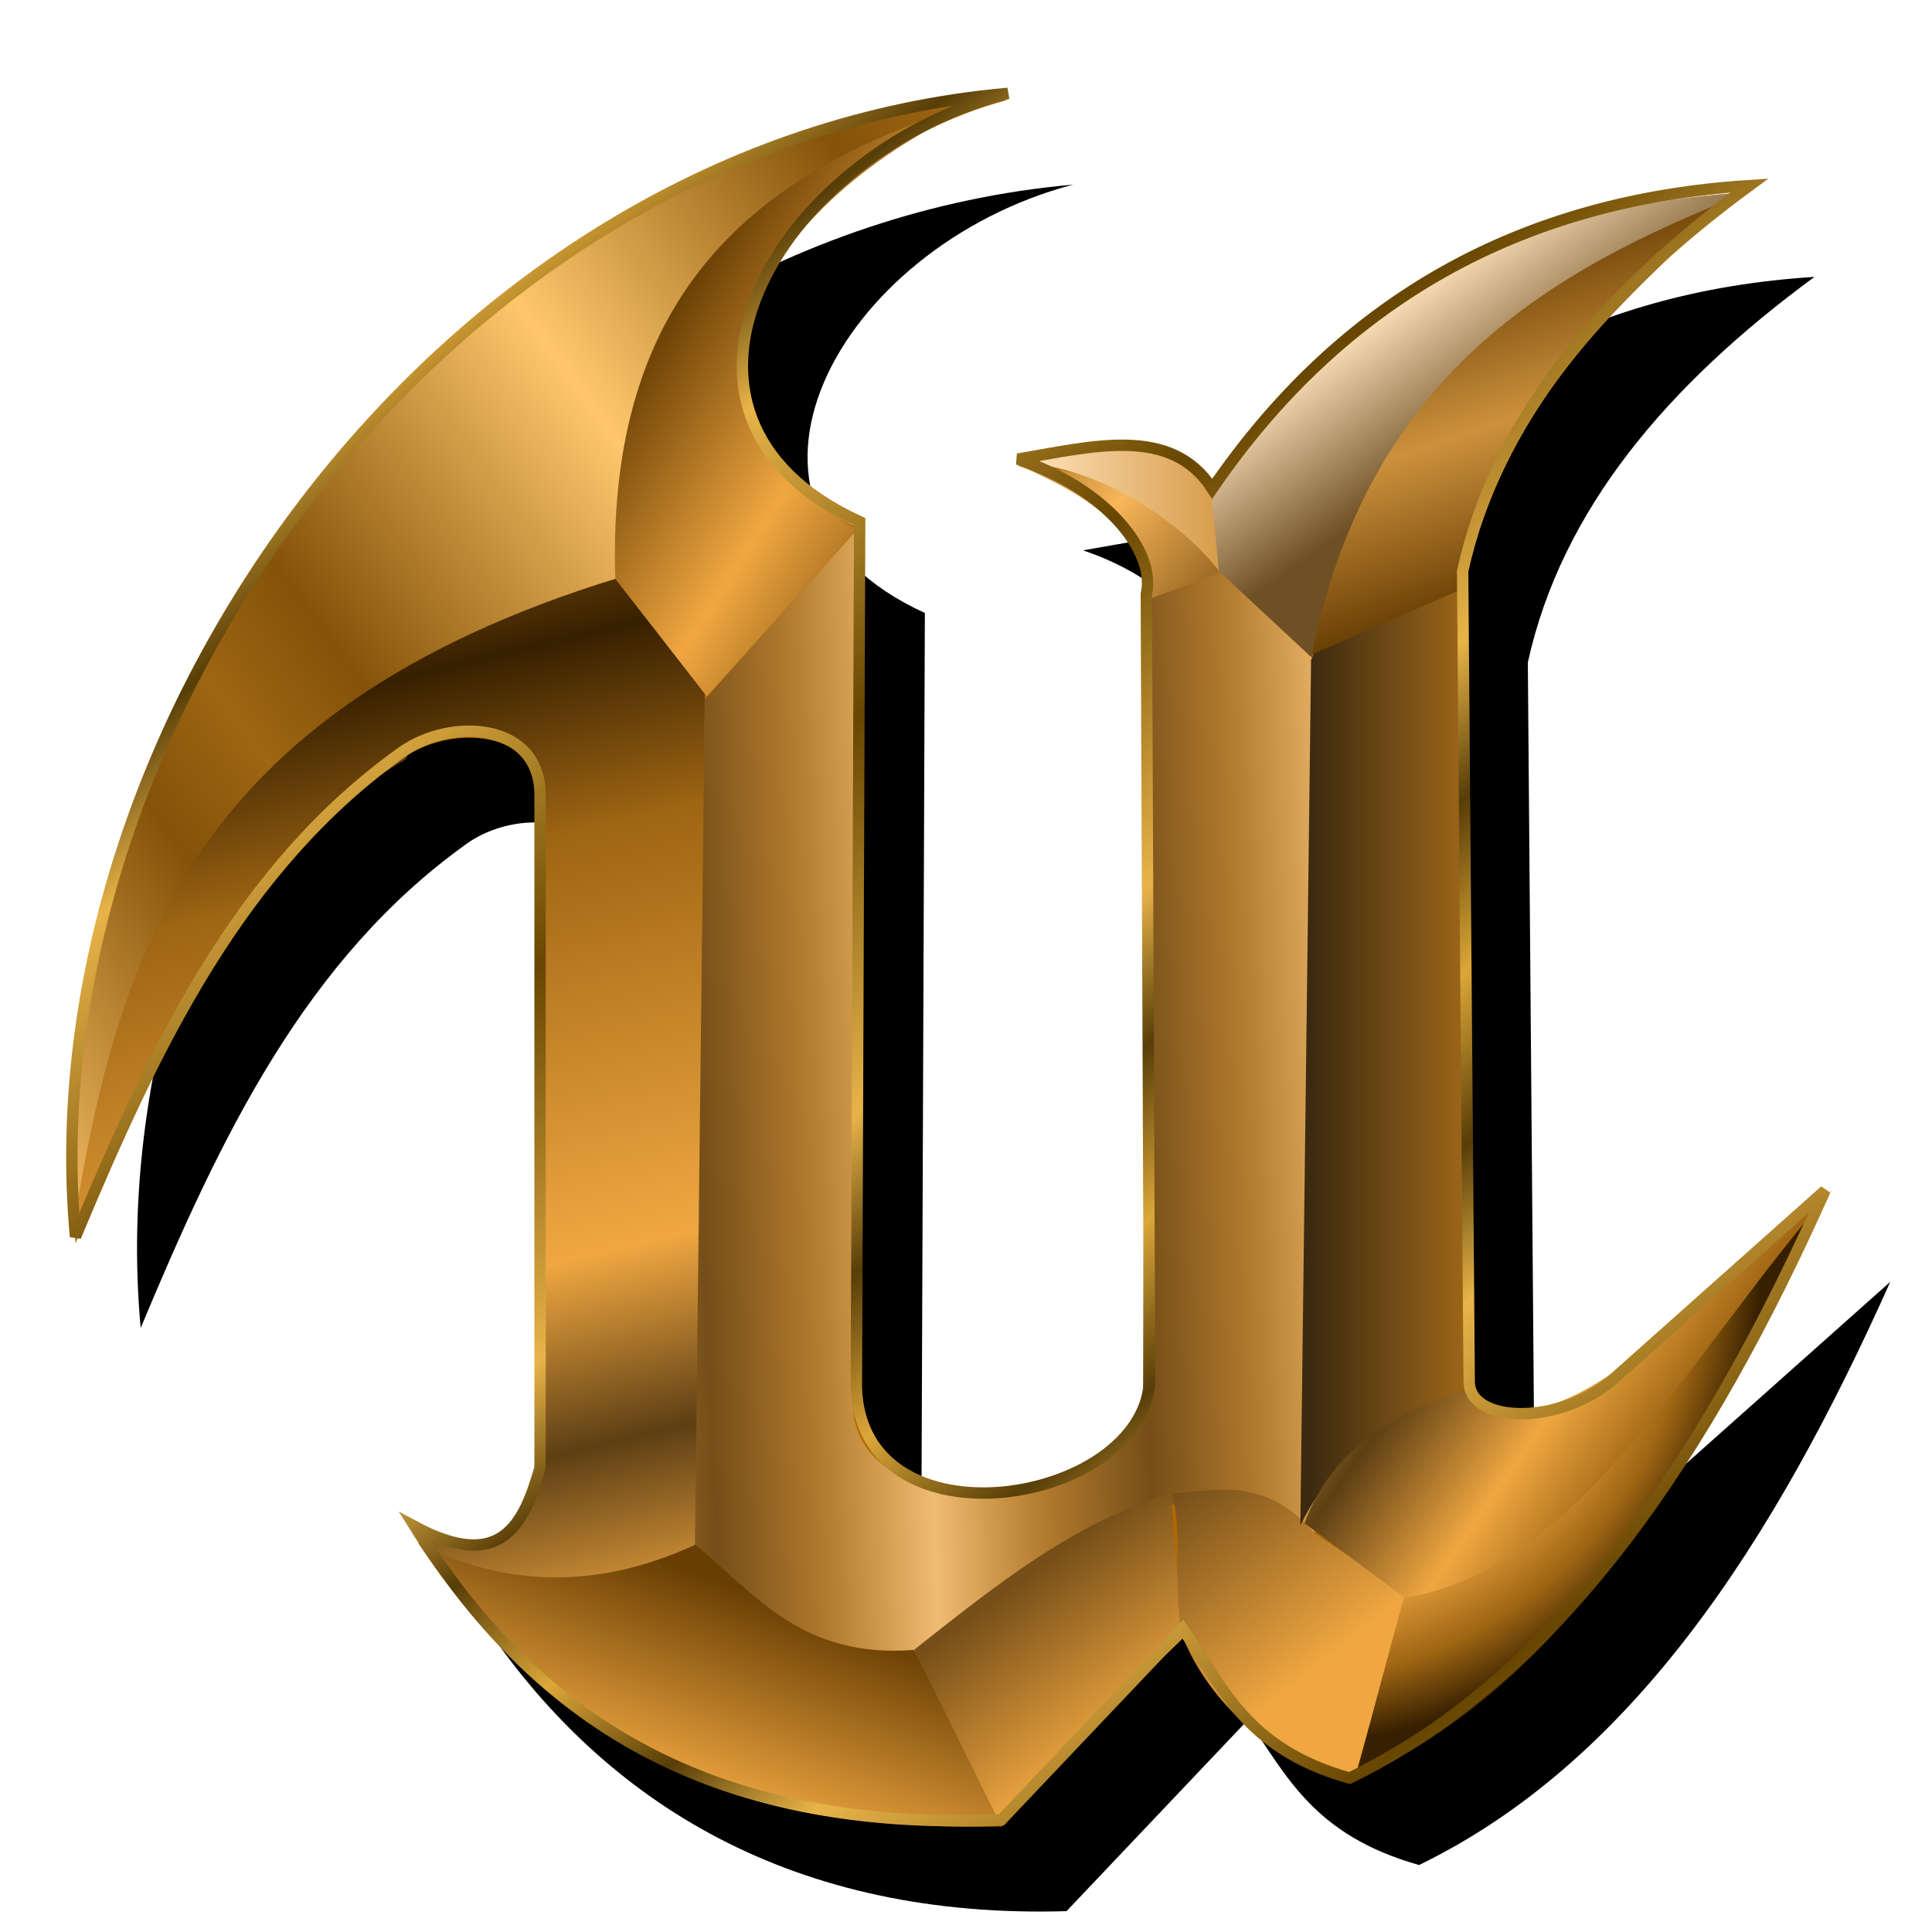 <?xml version="1.0" encoding="UTF-8" standalone="no"?>
<!-- Created with Inkscape (http://www.inkscape.org/) -->

<svg
   xmlns:dc="http://purl.org/dc/elements/1.1/"
   xmlns:cc="http://creativecommons.org/ns#"
   xmlns:rdf="http://www.w3.org/1999/02/22-rdf-syntax-ns#"
   xmlns:svg="http://www.w3.org/2000/svg"
   xmlns="http://www.w3.org/2000/svg"
   xmlns:xlink="http://www.w3.org/1999/xlink"
   xmlns:sodipodi="http://sodipodi.sourceforge.net/DTD/sodipodi-0.dtd"
   xmlns:inkscape="http://www.inkscape.org/namespaces/inkscape"
   version="1.1"
   id="svg2"
   width="255"
   height="255"
   viewBox="0 0 255 255"
   sodipodi:docname="unreal-tournament-3.svg"
   inkscape:version="0.92.5 (2060ec1f9f, 2020-04-08)">
  <defs
     id="defs6">
    <linearGradient
       id="linearGradient897"
       inkscape:collect="always">
      <stop
         id="stop892"
         offset="0"
         style="stop-color:#ffe3bc;stop-opacity:1" />
      <stop
         id="stop895"
         offset="1"
         style="stop-color:#6f5025;stop-opacity:1" />
    </linearGradient>
    <linearGradient
       id="linearGradient895"
       inkscape:collect="always">
      <stop
         id="stop891"
         offset="0"
         style="stop-color:#754e18;stop-opacity:1" />
      <stop
         style="stop-color:#b57d2f;stop-opacity:1"
         offset="0.522"
         id="stop897" />
      <stop
         id="stop893"
         offset="1"
         style="stop-color:#f0bc72;stop-opacity:1" />
    </linearGradient>
    <linearGradient
       inkscape:collect="always"
       id="linearGradient889">
      <stop
         style="stop-color:#a36a19;stop-opacity:1"
         offset="0"
         id="stop884" />
      <stop
         style="stop-color:#3c2a10;stop-opacity:1"
         offset="1"
         id="stop887" />
    </linearGradient>
    <linearGradient
       inkscape:collect="always"
       id="linearGradient890">
      <stop
         style="stop-color:#dca739;stop-opacity:1"
         offset="0"
         id="stop886" />
      <stop
         id="stop894"
         offset="0.239"
         style="stop-color:#573d07;stop-opacity:1" />
      <stop
         style="stop-color:#e8b449;stop-opacity:1"
         offset="0.457"
         id="stop896" />
      <stop
         style="stop-color:#674601;stop-opacity:1"
         offset="1"
         id="stop888" />
    </linearGradient>
    <linearGradient
       inkscape:collect="always"
       id="linearGradient995">
      <stop
         style="stop-color:#ffe3bc;stop-opacity:1"
         offset="0"
         id="stop991" />
      <stop
         style="stop-color:#d69b48;stop-opacity:1"
         offset="1"
         id="stop993" />
    </linearGradient>
    <linearGradient
       inkscape:collect="always"
       id="linearGradient967">
      <stop
         style="stop-color:#5d3f14;stop-opacity:1"
         offset="0"
         id="stop959" />
      <stop
         id="stop961"
         offset="0.741"
         style="stop-color:#f0a741;stop-opacity:1" />
      <stop
         id="stop963"
         offset="0.889"
         style="stop-color:#9e6513;stop-opacity:1" />
      <stop
         style="stop-color:#372000;stop-opacity:1"
         offset="1"
         id="stop965" />
    </linearGradient>
    <linearGradient
       id="linearGradient945"
       inkscape:collect="always">
      <stop
         id="stop937"
         offset="0"
         style="stop-color:#5d3f14;stop-opacity:1" />
      <stop
         style="stop-color:#f0a741;stop-opacity:1"
         offset="0.429"
         id="stop939" />
      <stop
         style="stop-color:#9e6513;stop-opacity:1"
         offset="0.76"
         id="stop941" />
      <stop
         id="stop943"
         offset="1"
         style="stop-color:#372000;stop-opacity:1" />
    </linearGradient>
    <linearGradient
       id="linearGradient925"
       inkscape:collect="always">
      <stop
         id="stop921"
         offset="0"
         style="stop-color:#f8b65a;stop-opacity:1" />
      <stop
         id="stop923"
         offset="1"
         style="stop-color:#a16e26;stop-opacity:1" />
    </linearGradient>
    <linearGradient
       id="linearGradient909"
       inkscape:collect="always">
      <stop
         id="stop905"
         offset="0"
         style="stop-color:#683e03;stop-opacity:1" />
      <stop
         id="stop907"
         offset="1"
         style="stop-color:#cd913d;stop-opacity:1" />
    </linearGradient>
    <linearGradient
       inkscape:collect="always"
       id="linearGradient861">
      <stop
         style="stop-color:#754e18;stop-opacity:1"
         offset="0"
         id="stop857" />
      <stop
         style="stop-color:#f0a741;stop-opacity:1"
         offset="1"
         id="stop859" />
    </linearGradient>
    <linearGradient
       inkscape:collect="always"
       id="linearGradient851">
      <stop
         style="stop-color:#683e03;stop-opacity:1"
         offset="0"
         id="stop847" />
      <stop
         style="stop-color:#f0a741;stop-opacity:1"
         offset="1"
         id="stop849" />
    </linearGradient>
    <linearGradient
       inkscape:collect="always"
       id="linearGradient837">
      <stop
         style="stop-color:#5d3f14;stop-opacity:1"
         offset="0"
         id="stop833" />
      <stop
         id="stop843"
         offset="0.236"
         style="stop-color:#f0a741;stop-opacity:1" />
      <stop
         id="stop841"
         offset="0.76"
         style="stop-color:#9e6513;stop-opacity:1" />
      <stop
         style="stop-color:#372000;stop-opacity:1"
         offset="1"
         id="stop835" />
    </linearGradient>
    <linearGradient
       inkscape:collect="always"
       id="linearGradient825">
      <stop
         style="stop-color:#ffc66c;stop-opacity:1"
         offset="0"
         id="stop821" />
      <stop
         id="stop829"
         offset="0.742"
         style="stop-color:#845308;stop-opacity:1" />
      <stop
         style="stop-color:#9e6513;stop-opacity:1"
         offset="1"
         id="stop823" />
    </linearGradient>
    <linearGradient
       inkscape:collect="always"
       xlink:href="#linearGradient825"
       id="linearGradient827"
       x1="1076.819"
       y1="278.425"
       x2="986.577"
       y2="343.937"
       gradientUnits="userSpaceOnUse"
       spreadMethod="reflect"
       gradientTransform="matrix(0.558,0,0,0.558,-510.592,-85.102)" />
    <linearGradient
       inkscape:collect="always"
       xlink:href="#linearGradient837"
       id="linearGradient839"
       x1="1049.749"
       y1="495.983"
       x2="1006.854"
       y2="313.486"
       gradientUnits="userSpaceOnUse"
       spreadMethod="reflect"
       gradientTransform="matrix(0.558,0,0,0.558,-510.592,-85.102)" />
    <linearGradient
       inkscape:collect="always"
       xlink:href="#linearGradient851"
       id="linearGradient853"
       x1="1083.971"
       y1="208.624"
       x2="1123.06"
       y2="233.581"
       gradientUnits="userSpaceOnUse"
       spreadMethod="reflect"
       gradientTransform="matrix(0.558,0,0,0.558,-510.592,-85.102)" />
    <linearGradient
       inkscape:collect="always"
       xlink:href="#linearGradient895"
       id="linearGradient863"
       x1="1080.165"
       y1="409.449"
       x2="1131.838"
       y2="407.391"
       gradientUnits="userSpaceOnUse"
       spreadMethod="reflect"
       gradientTransform="matrix(0.558,0,0,0.558,-510.592,-85.102)" />
    <linearGradient
       inkscape:collect="always"
       xlink:href="#linearGradient851"
       id="linearGradient873"
       x1="1098.883"
       y1="530.877"
       x2="1082.505"
       y2="578.451"
       gradientUnits="userSpaceOnUse"
       gradientTransform="matrix(0.558,0,0,0.558,-510.592,-85.102)" />
    <linearGradient
       inkscape:collect="always"
       xlink:href="#linearGradient861"
       id="linearGradient883"
       x1="1165.174"
       y1="519.415"
       x2="1191.691"
       y2="555.291"
       gradientUnits="userSpaceOnUse"
       gradientTransform="matrix(0.558,0,0,0.558,-510.592,-85.102)" />
    <linearGradient
       inkscape:collect="always"
       xlink:href="#linearGradient861"
       id="linearGradient893"
       x1="1202.61"
       y1="497.499"
       x2="1236.145"
       y2="539.614"
       gradientUnits="userSpaceOnUse"
       gradientTransform="matrix(0.558,0,0,0.558,-510.592,-85.102)" />
    <linearGradient
       inkscape:collect="always"
       xlink:href="#linearGradient889"
       id="linearGradient903"
       x1="1264.073"
       y1="416.156"
       x2="1224.845"
       y2="416.156"
       gradientUnits="userSpaceOnUse"
       gradientTransform="matrix(0.558,0,0,0.558,-510.592,-85.102)" />
    <linearGradient
       inkscape:collect="always"
       xlink:href="#linearGradient925"
       id="linearGradient919"
       x1="1177.83"
       y1="273.21"
       x2="1198.528"
       y2="291.529"
       gradientUnits="userSpaceOnUse"
       spreadMethod="reflect"
       gradientTransform="matrix(0.558,0,0,0.558,-510.592,-85.102)" />
    <linearGradient
       inkscape:collect="always"
       xlink:href="#linearGradient945"
       id="linearGradient935"
       x1="1250.184"
       y1="477.3"
       x2="1310.236"
       y2="518.635"
       gradientUnits="userSpaceOnUse"
       spreadMethod="reflect"
       gradientTransform="matrix(0.558,0,0,0.558,-510.592,-85.102)" />
    <radialGradient
       inkscape:collect="always"
       xlink:href="#linearGradient967"
       id="radialGradient957"
       cx="1204.716"
       cy="472.68"
       fx="1204.716"
       fy="472.68"
       r="56.933"
       gradientTransform="matrix(0.887,1.007,-0.918,0.809,-474.655,-1438.343)"
       gradientUnits="userSpaceOnUse" />
    <linearGradient
       inkscape:collect="always"
       xlink:href="#linearGradient909"
       id="linearGradient981"
       x1="1278.682"
       y1="290.742"
       x2="1266.627"
       y2="253.524"
       gradientUnits="userSpaceOnUse"
       gradientTransform="matrix(0.558,0,0,0.558,-510.592,-85.102)"
       spreadMethod="reflect" />
    <linearGradient
       inkscape:collect="always"
       xlink:href="#linearGradient897"
       id="linearGradient989"
       x1="1202.448"
       y1="253.213"
       x2="1224.775"
       y2="284.123"
       gradientUnits="userSpaceOnUse"
       gradientTransform="matrix(0.558,0,0,0.558,-510.592,-85.102)" />
    <linearGradient
       inkscape:collect="always"
       xlink:href="#linearGradient995"
       id="linearGradient1003"
       x1="1156.891"
       y1="273.129"
       x2="1204.599"
       y2="273.129"
       gradientUnits="userSpaceOnUse"
       gradientTransform="matrix(0.558,0,0,0.558,-510.592,-85.102)" />
    <filter
       inkscape:collect="always"
       style="color-interpolation-filters:sRGB"
       id="filter1062"
       x="-0.024"
       width="1.048"
       y="-0.024"
       height="1.048">
      <feGaussianBlur
         inkscape:collect="always"
         stdDeviation="2.297"
         id="feGaussianBlur1064" />
    </filter>
    <linearGradient
       inkscape:collect="always"
       xlink:href="#linearGradient890"
       id="linearGradient892"
       x1="63.482"
       y1="37.655"
       x2="109.971"
       y2="97.317"
       gradientUnits="userSpaceOnUse"
       spreadMethod="reflect" />
  </defs>
  <sodipodi:namedview
     pagecolor="#ff0000"
     bordercolor="#666666"
     borderopacity="1"
     objecttolerance="10"
     gridtolerance="10"
     guidetolerance="10"
     inkscape:pageopacity="0"
     inkscape:pageshadow="2"
     inkscape:window-width="1920"
     inkscape:window-height="1056"
     id="namedview4"
     showgrid="false"
     inkscape:snap-global="false"
     inkscape:zoom="3.4862745"
     inkscape:cx="127.5"
     inkscape:cy="127.5"
     inkscape:window-x="0"
     inkscape:window-y="0"
     inkscape:window-maximized="1"
     inkscape:current-layer="svg2" />
  <path
     sodipodi:nodetypes="cssccccccsscccccccccc"
     inkscape:connector-curvature="0"
     id="path1056"
     d="m 18.569,175.273 c 10.588,-25.362 21.812,-48.759 43.053,-63.928 6.468,-4.619 18.265,-4.004 18.265,5.653 v 88.716 c -2.13,7.678 -5.254,13.863 -16.526,7.828 16.462,24.941 41.83,39.768 77.409,38.705 l 23.919,-25.223 c 5.147,7.275 8.606,15.183 22.614,19.135 28.068,-13.649 46.81,-42.56 62.188,-76.974 l -27.833,24.788 c -7.003,6.237 -19.089,6.045 -19.135,0.435 L 201.655,87.426 c 4.433,-20.106 18.349,-36.565 37.835,-50.881 -29.93,1.879 -53.712,14.937 -70.886,40.009 -5.4,-8.399 -15.787,-5.577 -25.658,-3.914 11.683,3.933 18.265,12.177 16.96,17.83 l 0.435,103.937 c -1.049,16.32 -37.924,22.294 -38.705,0.87 L 122.071,80.903 C 91.38,66.906 110.75,32.494 141.641,24.368 66.868,31.004 12.37,108.403 18.569,175.273 Z"
     style="fill:#000000;fill-opacity:1;stroke:none;stroke-width:0.558px;stroke-linecap:butt;stroke-linejoin:miter;stroke-opacity:1;filter:url(#filter1062)" />
  <path
     style="fill:#b36800;fill-opacity:1;stroke:none;stroke-width:0.558px;stroke-linecap:butt;stroke-linejoin:miter;stroke-opacity:1"
     d="M 9.964,164.086 C 20.552,138.724 31.776,115.326 53.017,100.158 c 6.468,-4.619 18.265,-4.004 18.265,5.653 v 88.716 c -2.13,7.678 -5.254,13.863 -16.526,7.828 16.462,24.941 41.83,39.768 77.409,38.705 l 23.919,-25.223 c 5.147,7.275 8.606,15.183 22.614,19.135 28.068,-13.649 46.81,-42.56 62.188,-76.974 l -27.833,24.788 c -7.003,6.237 -19.089,6.045 -19.135,0.435 L 193.05,76.239 c 4.433,-20.106 18.349,-36.565 37.835,-50.881 -29.93,1.879 -53.712,14.937 -70.886,40.009 -5.4,-8.399 -15.787,-5.577 -25.658,-3.914 11.683,3.933 18.265,12.177 16.96,17.83 l 0.435,103.937 c -1.049,16.32 -37.924,22.294 -38.705,0.87 L 113.466,69.716 C 82.775,55.719 102.145,21.308 133.036,13.181 58.263,19.817 3.764,97.216 9.964,164.086 Z"
     id="path817"
     inkscape:connector-curvature="0"
     sodipodi:nodetypes="cssccccccsscccccccccc" />
  <path
     style="fill:url(#linearGradient827);fill-opacity:1;stroke:none;stroke-width:0.558px;stroke-linecap:butt;stroke-linejoin:miter;stroke-opacity:1"
     d="M 9.964,163.651 C 6.725,81.641 66.434,18.338 132.166,13.181 88.906,26.455 83.511,51.298 81.285,77.109 46.866,86.262 17.945,106.18 9.964,163.651 Z"
     id="path819"
     inkscape:connector-curvature="0"
     sodipodi:nodetypes="cccc" />
  <path
     style="fill:url(#linearGradient839);fill-opacity:1;stroke:none;stroke-width:0.558px;stroke-linecap:butt;stroke-linejoin:miter;stroke-opacity:1"
     d="M 81.719,76.239 C 23.668,94.003 15.266,127.958 9.529,162.781 21.307,135.868 34.196,111.287 53.531,100.246 c 3.037,-6.415 17.563,-5.566 17.316,5.566 l -0.261,88.999 c -0.817,10.574 -9.317,9.123 -15.54,8.284 11.597,8.6 25.572,5.841 37.168,0.681 l 0.812,-112.316 z"
     id="path831"
     inkscape:connector-curvature="0"
     sodipodi:nodetypes="ccccccccc" />
  <path
     style="fill:url(#linearGradient853);fill-opacity:1;stroke:none;stroke-width:0.558px;stroke-linecap:butt;stroke-linejoin:miter;stroke-opacity:1"
     d="M 131.167,12.894 C 102.606,20.975 79.915,36.171 81.212,76.406 L 93.294,91.917 113.162,69.905 C 83.662,52.948 101.445,25.257 131.167,12.894 Z"
     id="path845"
     inkscape:connector-curvature="0"
     sodipodi:nodetypes="ccccc" />
  <path
     style="fill:url(#linearGradient863);fill-opacity:1;stroke:none;stroke-width:0.558px;stroke-linecap:butt;stroke-linejoin:miter;stroke-opacity:1"
     d="M 93.026,92.33 113.466,69.542 112.596,185.395 c -0.018,16.395 36.236,16.076 38.27,-2.174 l 0.469,-104.067 10.267,-3.784 11.878,11.742 V 202.356 c -19.953,-11.673 -35.997,4.02 -52.621,15.656 -13.265,1.19 -21.598,-5.51 -29.137,-13.481 z"
     id="path855"
     inkscape:connector-curvature="0"
     sodipodi:nodetypes="ccccccccccc" />
  <path
     style="fill:url(#linearGradient873);fill-opacity:1;stroke:none;stroke-width:0.558px;stroke-linecap:butt;stroke-linejoin:miter;stroke-opacity:1"
     d="m 55.192,203.66 c 16.253,8.378 30.214,3.127 36.588,0.225 8.008,6.675 14.149,15.036 28.869,13.88 l 11.669,23.049 c -38.81,1.986 -61.433,-13.711 -77.127,-37.154 z"
     id="path865"
     inkscape:connector-curvature="0"
     sodipodi:nodetypes="ccccc" />
  <path
     style="fill:url(#linearGradient883);fill-opacity:1;stroke:none;stroke-width:0.558px;stroke-linecap:butt;stroke-linejoin:miter;stroke-opacity:1"
     d="m 120.67,217.729 11.495,23.332 c 6.725,-7.431 13.77,-15.075 23.919,-24.788 l -1.53,-19.171 c -12.938,3.841 -23.218,12.244 -33.885,20.628 z"
     id="path875"
     inkscape:connector-curvature="0"
     sodipodi:nodetypes="ccccc" />
  <path
     style="fill:url(#linearGradient893);fill-opacity:1;stroke:none;stroke-width:0.558px;stroke-linecap:butt;stroke-linejoin:miter;stroke-opacity:1"
     d="m 154.78,197.137 c 1.36,6.629 0.007,12.313 1.225,18.602 2.782,7.667 11.611,17.245 22.694,19.233 l 6.987,-24.497 -12.206,-8.119 c -6.233,-7.24 -12.467,-5.812 -18.7,-5.219 z"
     id="path885"
     inkscape:connector-curvature="0"
     sodipodi:nodetypes="cccccc" />
  <path
     style="fill:url(#linearGradient903);fill-opacity:1;stroke:none;stroke-width:0.558px;stroke-linecap:butt;stroke-linejoin:miter;stroke-opacity:1"
     d="m 173.045,87.111 c 4.045,-10.043 12.532,-9.464 19.945,-9.403 l 0.625,106.382 c -6.992,3.065 -16.108,5.25 -21.984,17.243 z"
     id="path895"
     inkscape:connector-curvature="0"
     sodipodi:nodetypes="ccccc" />
  <path
     style="fill:url(#linearGradient919);fill-opacity:1;stroke:none;stroke-width:0.558px;stroke-linecap:butt;stroke-linejoin:miter;stroke-opacity:1"
     d="m 134.439,61.388 c 11.835,0.469 20.532,5.778 27.299,13.981 l -10.436,3.816 c 0.173,-8.997 -7.998,-13.907 -16.863,-17.798 z"
     id="path911"
     inkscape:connector-curvature="0"
     sodipodi:nodetypes="cccc" />
  <path
     style="fill:url(#linearGradient935);fill-opacity:1;stroke:none;stroke-width:0.558px;stroke-linecap:butt;stroke-linejoin:miter;stroke-opacity:1"
     d="m 193.615,183.409 c -9.398,3.015 -17.811,7.703 -21.44,17.642 l 13.481,10.002 c 29.247,-5.511 38.16,-35.052 56.1,-53.926 -15.848,11.529 -36.15,37.424 -48.141,26.281 z"
     id="path927"
     inkscape:connector-curvature="0"
     sodipodi:nodetypes="ccccc" />
  <path
     style="fill:url(#radialGradient957);fill-opacity:1;stroke:none;stroke-width:0.558px;stroke-linecap:butt;stroke-linejoin:miter;stroke-opacity:1"
     d="m 185.28,210.865 -6.414,23.839 c 28.548,-11.993 45.853,-44.314 62.456,-77.062 -17.672,20.22 -33.069,49.964 -56.042,53.223 z"
     id="path947"
     inkscape:connector-curvature="0"
     sodipodi:nodetypes="cccc" />
  <path
     style="fill:url(#linearGradient1003);fill-opacity:1;stroke:none;stroke-width:0.558px;stroke-linecap:butt;stroke-linejoin:miter;stroke-opacity:1"
     d="m 134.218,61.122 c 8.85,-1.816 18.299,-6.007 25.78,3.81 l 1.109,10.663 c -6.432,-8.265 -18.13,-14.523 -26.89,-14.473 z"
     id="path969"
     inkscape:connector-curvature="0"
     sodipodi:nodetypes="cccc" />
  <path
     style="fill:url(#linearGradient981);fill-opacity:1;stroke:none;stroke-width:0.558px;stroke-linecap:butt;stroke-linejoin:miter;stroke-opacity:1"
     d="m 229.046,25.523 c -28.501,9.967 -49.787,27.391 -56.286,61.034 L 193.005,77.739 c 6.332,-26.742 21.753,-37.976 36.041,-52.216 z"
     id="path971"
     inkscape:connector-curvature="0"
     sodipodi:nodetypes="cccc" />
  <path
     style="fill:url(#linearGradient989);fill-opacity:1;stroke:none;stroke-width:0.558px;stroke-linecap:butt;stroke-linejoin:miter;stroke-opacity:1"
     d="m 159.908,65.323 0.96,10.047 12.207,11.368 c 7.338,-37.103 31.275,-51.07 57.479,-61.289 -31.408,1.393 -54.099,16.43 -70.646,39.875 z"
     id="path973"
     inkscape:connector-curvature="0"
     sodipodi:nodetypes="ccccc" />
  <path
     style="fill:none;fill-opacity:1;stroke:url(#linearGradient892);stroke-width:1.5;stroke-linecap:butt;stroke-linejoin:miter;stroke-miterlimit:4;stroke-dasharray:none;stroke-opacity:1"
     d="M 9.964,163.225 C 20.552,137.863 31.776,114.466 53.017,99.297 c 6.468,-4.619 18.265,-4.004 18.265,5.653 v 88.716 c -2.13,7.678 -5.254,13.863 -16.526,7.828 15.731,25.063 38.353,40.348 77.409,38.705 l 23.919,-25.223 c 5.147,7.275 8.032,15.757 22.04,19.709 28.068,-13.649 47.384,-43.133 62.762,-77.548 l -27.833,24.788 c -7.003,6.237 -19.089,6.045 -19.135,0.435 L 193.05,75.379 c 4.433,-20.106 18.349,-36.565 37.835,-50.881 -29.93,1.879 -53.712,14.937 -70.886,40.009 -5.4,-8.399 -15.787,-5.577 -25.658,-3.914 11.683,3.933 18.265,12.177 16.96,17.83 l 0.435,103.937 c -1.049,16.32 -37.924,22.294 -38.705,0.87 L 113.466,68.856 C 82.775,54.858 102.145,20.447 133.036,12.321 58.263,18.957 3.764,96.355 9.964,163.225 Z"
     id="path880"
     inkscape:connector-curvature="0"
     sodipodi:nodetypes="cssccccccsscccccccccc" />
</svg>
